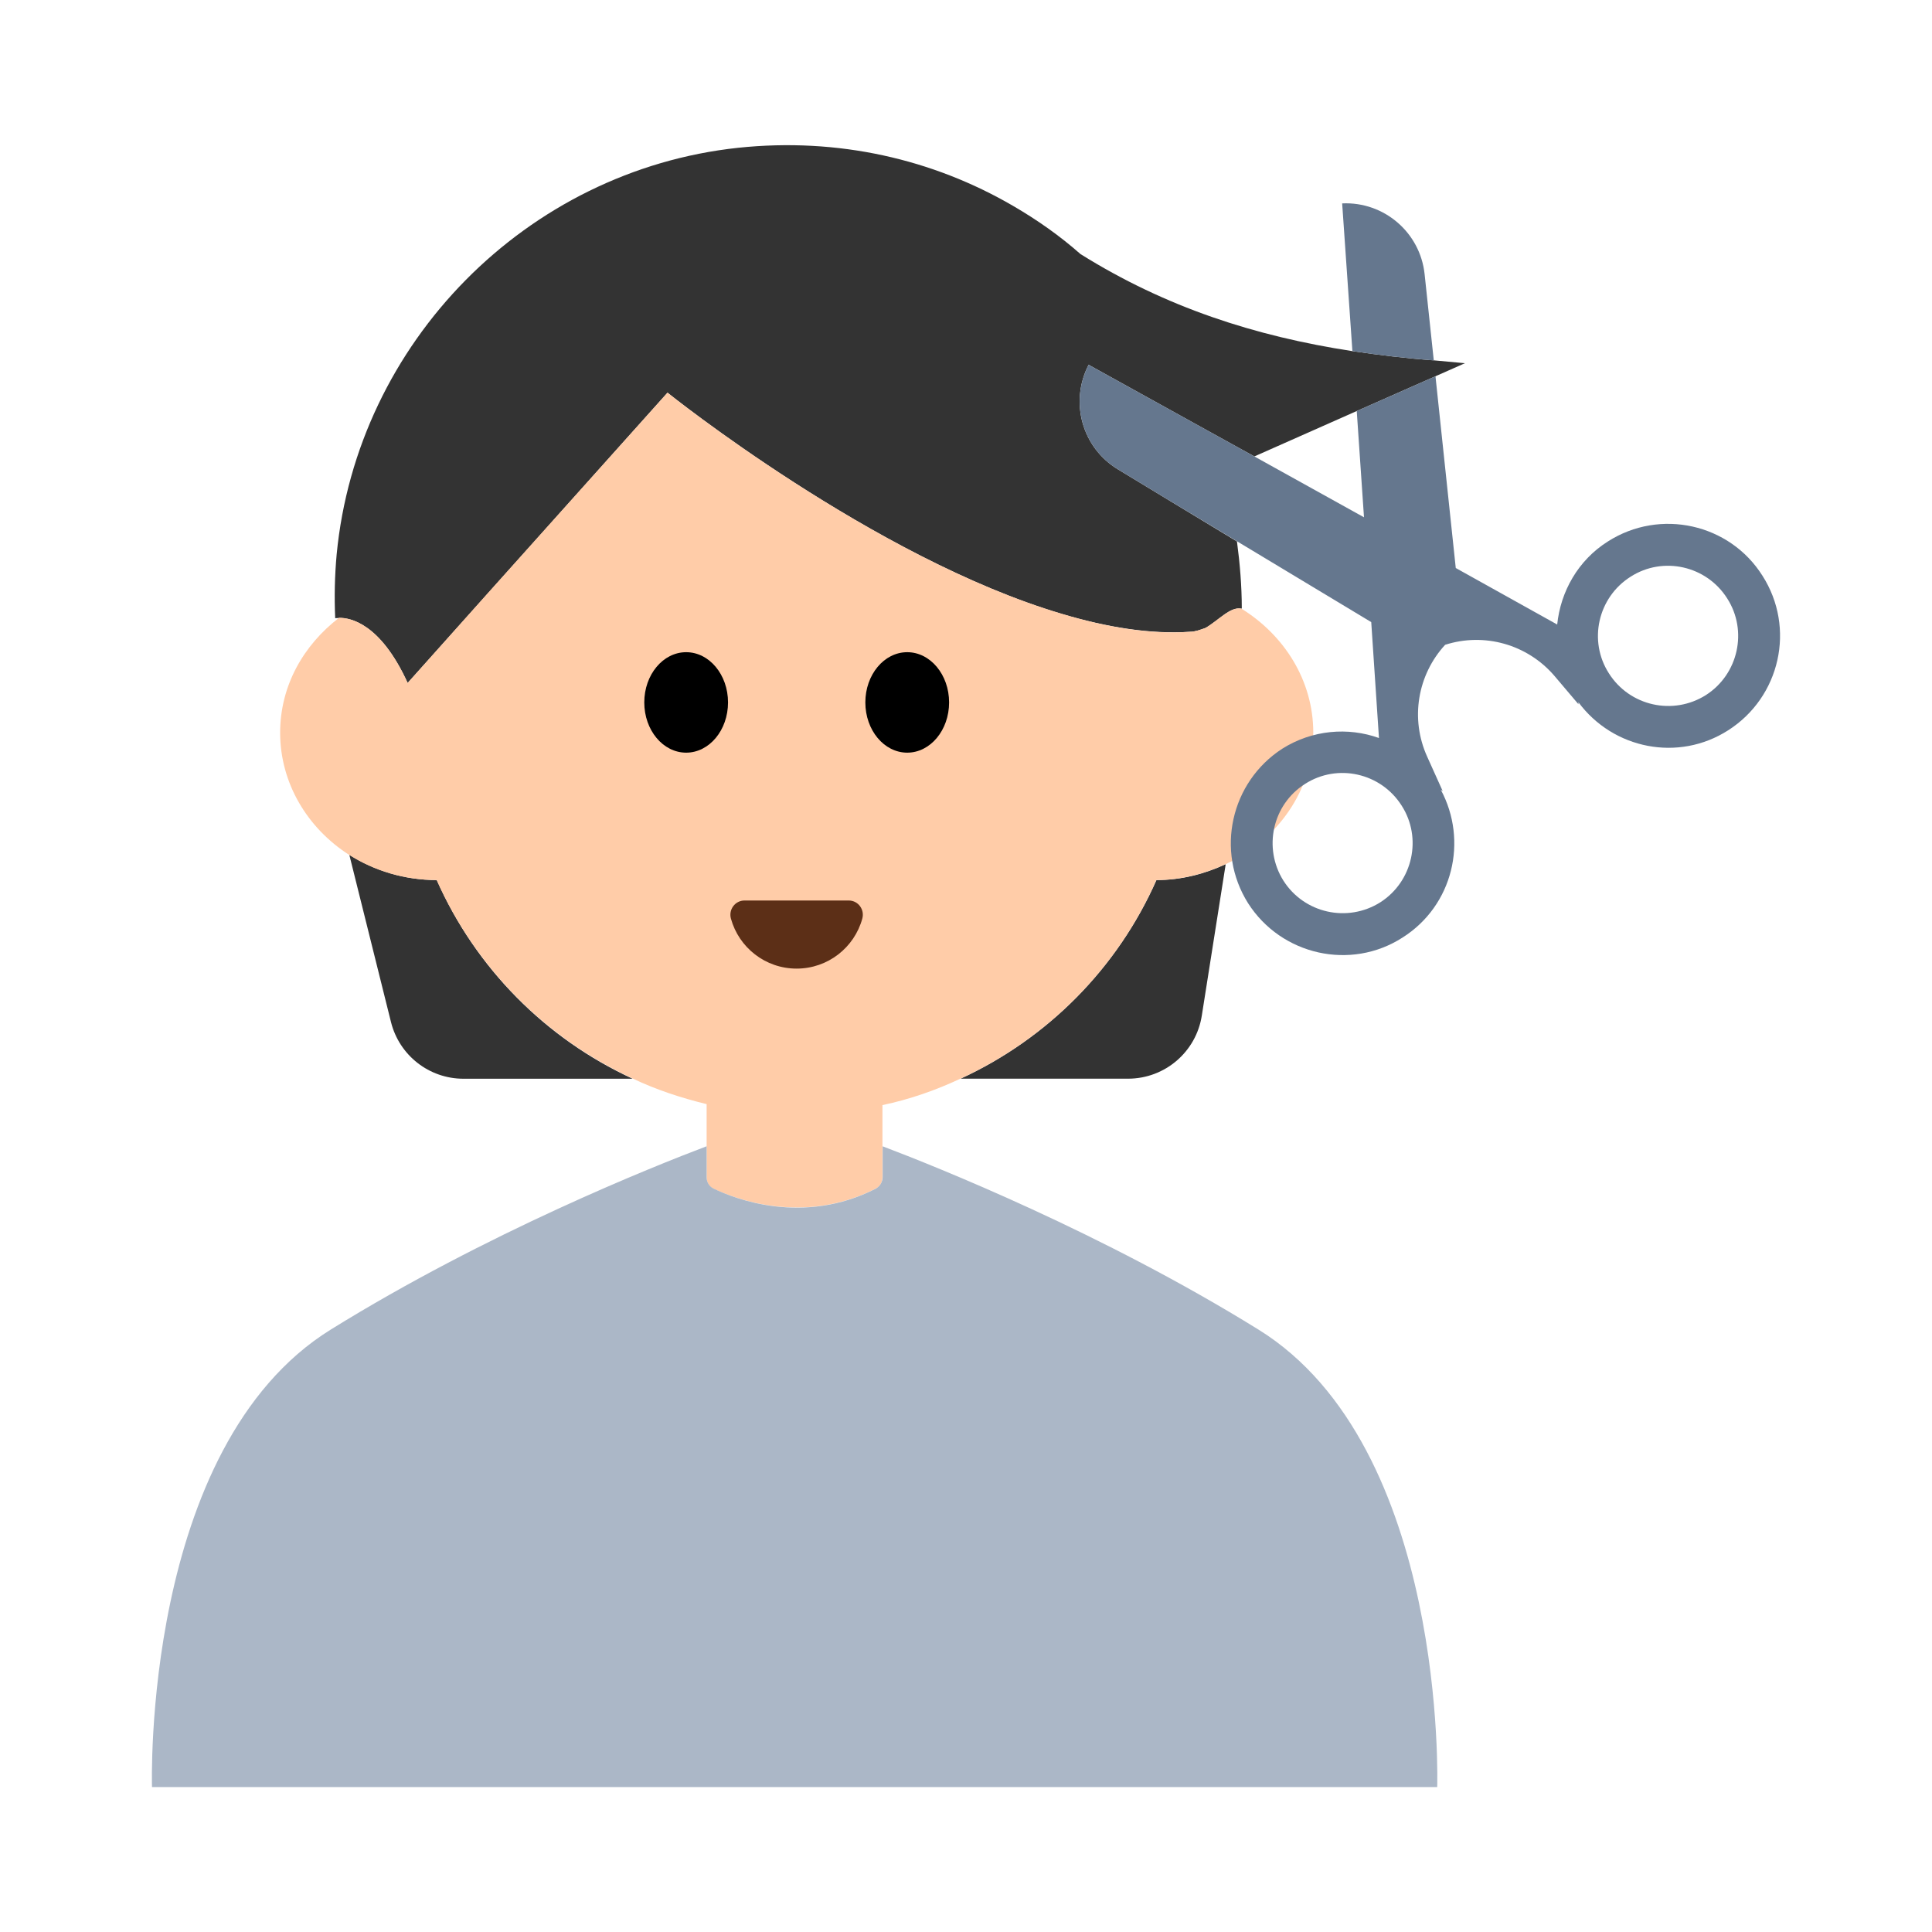<?xml version="1.0" encoding="UTF-8"?><svg id="Layer_1" xmlns="http://www.w3.org/2000/svg" viewBox="0 0 40 40"><g><g><g><g><path d="M19.89,22.333h3.465c.761,0,1.409-.553,1.527-1.305l.495-3.137c-.434,.204-.916,.329-1.434,.331-.803,1.817-2.251,3.281-4.054,4.111Z" style="fill:#333;"/><path d="M9.045,18.222c-.672-.003-1.295-.196-1.813-.525l.863,3.464c.172,.689,.79,1.173,1.5,1.173h3.503c-1.803-.829-3.251-2.293-4.054-4.111Z" style="fill:#333;"/><path d="M29.68,7.46c-.57-.04-1.13-.11-1.68-.19-2.02-.31-3.87-.91-5.63-2.01-.43-.38-.9-.71-1.4-1-1.65-.96-3.61-1.42-5.69-1.2-4.38,.47-7.89,4.03-8.31,8.42-.04,.44-.05,.88-.03,1.32,0,0,.035-.005,.085-.006,.217-.004,.846,.1,1.415,1.346l1.664-1.858,3.716-4.152s4.268,3.428,8.175,4.584c.922,.273,1.824,.421,2.645,.366,.1,0,.21-.04,.32-.08,.274-.157,.509-.443,.735-.399,.005,.001,.01-.002,.015-.001,0-.47-.04-.94-.1-1.39l-1.52-.92-.28-.17-.66-.4c-.75-.45-1.01-1.4-.61-2.17l.03,.02,2.44,1.35,.96,.53,2.12-.94,1.63-.72,.61-.27c-.22-.02-.43-.04-.65-.06Z" style="fill:#333;"/></g><path d="M27.19,15.17c0,1.19-.74,2.22-1.81,2.72-.44,.2-.92,.33-1.44,.33-.8,1.82-2.25,3.28-4.05,4.11-.51,.24-1.05,.43-1.62,.55v1.49c0,.1-.05,.2-.14,.24-1.5,.76-2.91,.21-3.36,0-.09-.04-.14-.13-.14-.24v-1.51c-.53-.13-1.05-.3-1.53-.53-1.8-.83-3.25-2.29-4.06-4.11-.67,0-1.29-.19-1.81-.52-.86-.55-1.43-1.48-1.43-2.53,0-.97,.48-1.81,1.22-2.38,.22,0,.85,.1,1.42,1.35l1.66-1.86,3.72-4.15s4.27,3.43,8.17,4.58c.93,.28,1.83,.43,2.65,.37,.1,0,.21-.04,.32-.08,.27-.16,.51-.44,.74-.4,.89,.55,1.49,1.49,1.49,2.57Z" style="fill:#ffcca8;"/><g><ellipse cx="14.206" cy="14.543" rx=".867" ry="1.04"/><ellipse cx="18.783" cy="14.543" rx=".867" ry="1.04"/></g><path d="M17.572,18.644c.195,0,.333,.187,.281,.375-.164,.597-.711,1.035-1.36,1.035s-1.196-.438-1.36-1.035c-.052-.188,.087-.375,.281-.375h2.156Z" style="fill:#5c2f17;"/></g><path d="M26.054,27.527c-3.232-2.003-6.667-3.372-7.78-3.794v.637c0,.1-.058,.198-.148,.243-1.496,.761-2.905,.211-3.351-.004-.092-.044-.145-.134-.145-.236v-.641c-1.113,.421-4.548,1.791-7.78,3.794-3.924,2.432-3.703,9.473-3.703,9.473H29.756s.221-7.041-3.703-9.473Z" style="fill:#abb7c7;"/></g><g><path d="M29.495,5.676c-.092-.863-.84-1.505-1.707-1.465l.212,3.058c.548,.085,1.111,.147,1.685,.194l-.19-1.787Z" style="fill:#65778e;"/><path d="M36.49,11.92c-.68-1.08-2.12-1.4-3.2-.71-.62,.39-.98,1.04-1.05,1.72l-2.1-1.17-.42-3.97-1.63,.72,.15,2.2-2.27-1.26-.963-.532-2.437-1.348-.03-.02c-.4,.77-.14,1.72,.61,2.17l.66,.4,.28,.17,1.52,.916,2.78,1.674,.16,2.4c-.64-.23-1.38-.17-2,.22-1.07,.69-1.39,2.12-.71,3.2,.69,1.08,2.13,1.4,3.2,.71,1.04-.66,1.36-2,.79-3.06l.04,.03-.32-.71c-.36-.79-.2-1.7,.37-2.32,.81-.26,1.7-.01,2.26,.64l.5,.59v-.04c.72,.97,2.07,1.24,3.1,.58,1.08-.69,1.4-2.12,.71-3.2Zm-7.91,6.76c-.68,.43-1.58,.23-2.01-.45-.42-.67-.23-1.57,.45-2,.67-.43,1.57-.23,2,.45,.43,.67,.23,1.57-.44,2Zm6.74-4.29c-.68,.43-1.58,.23-2.01-.45-.43-.67-.23-1.57,.45-2,.67-.43,1.57-.23,2,.45,.43,.67,.23,1.57-.44,2Z" style="fill:#65778e;"/></g></g><rect width="40" height="40" style="fill:none;"/></svg>